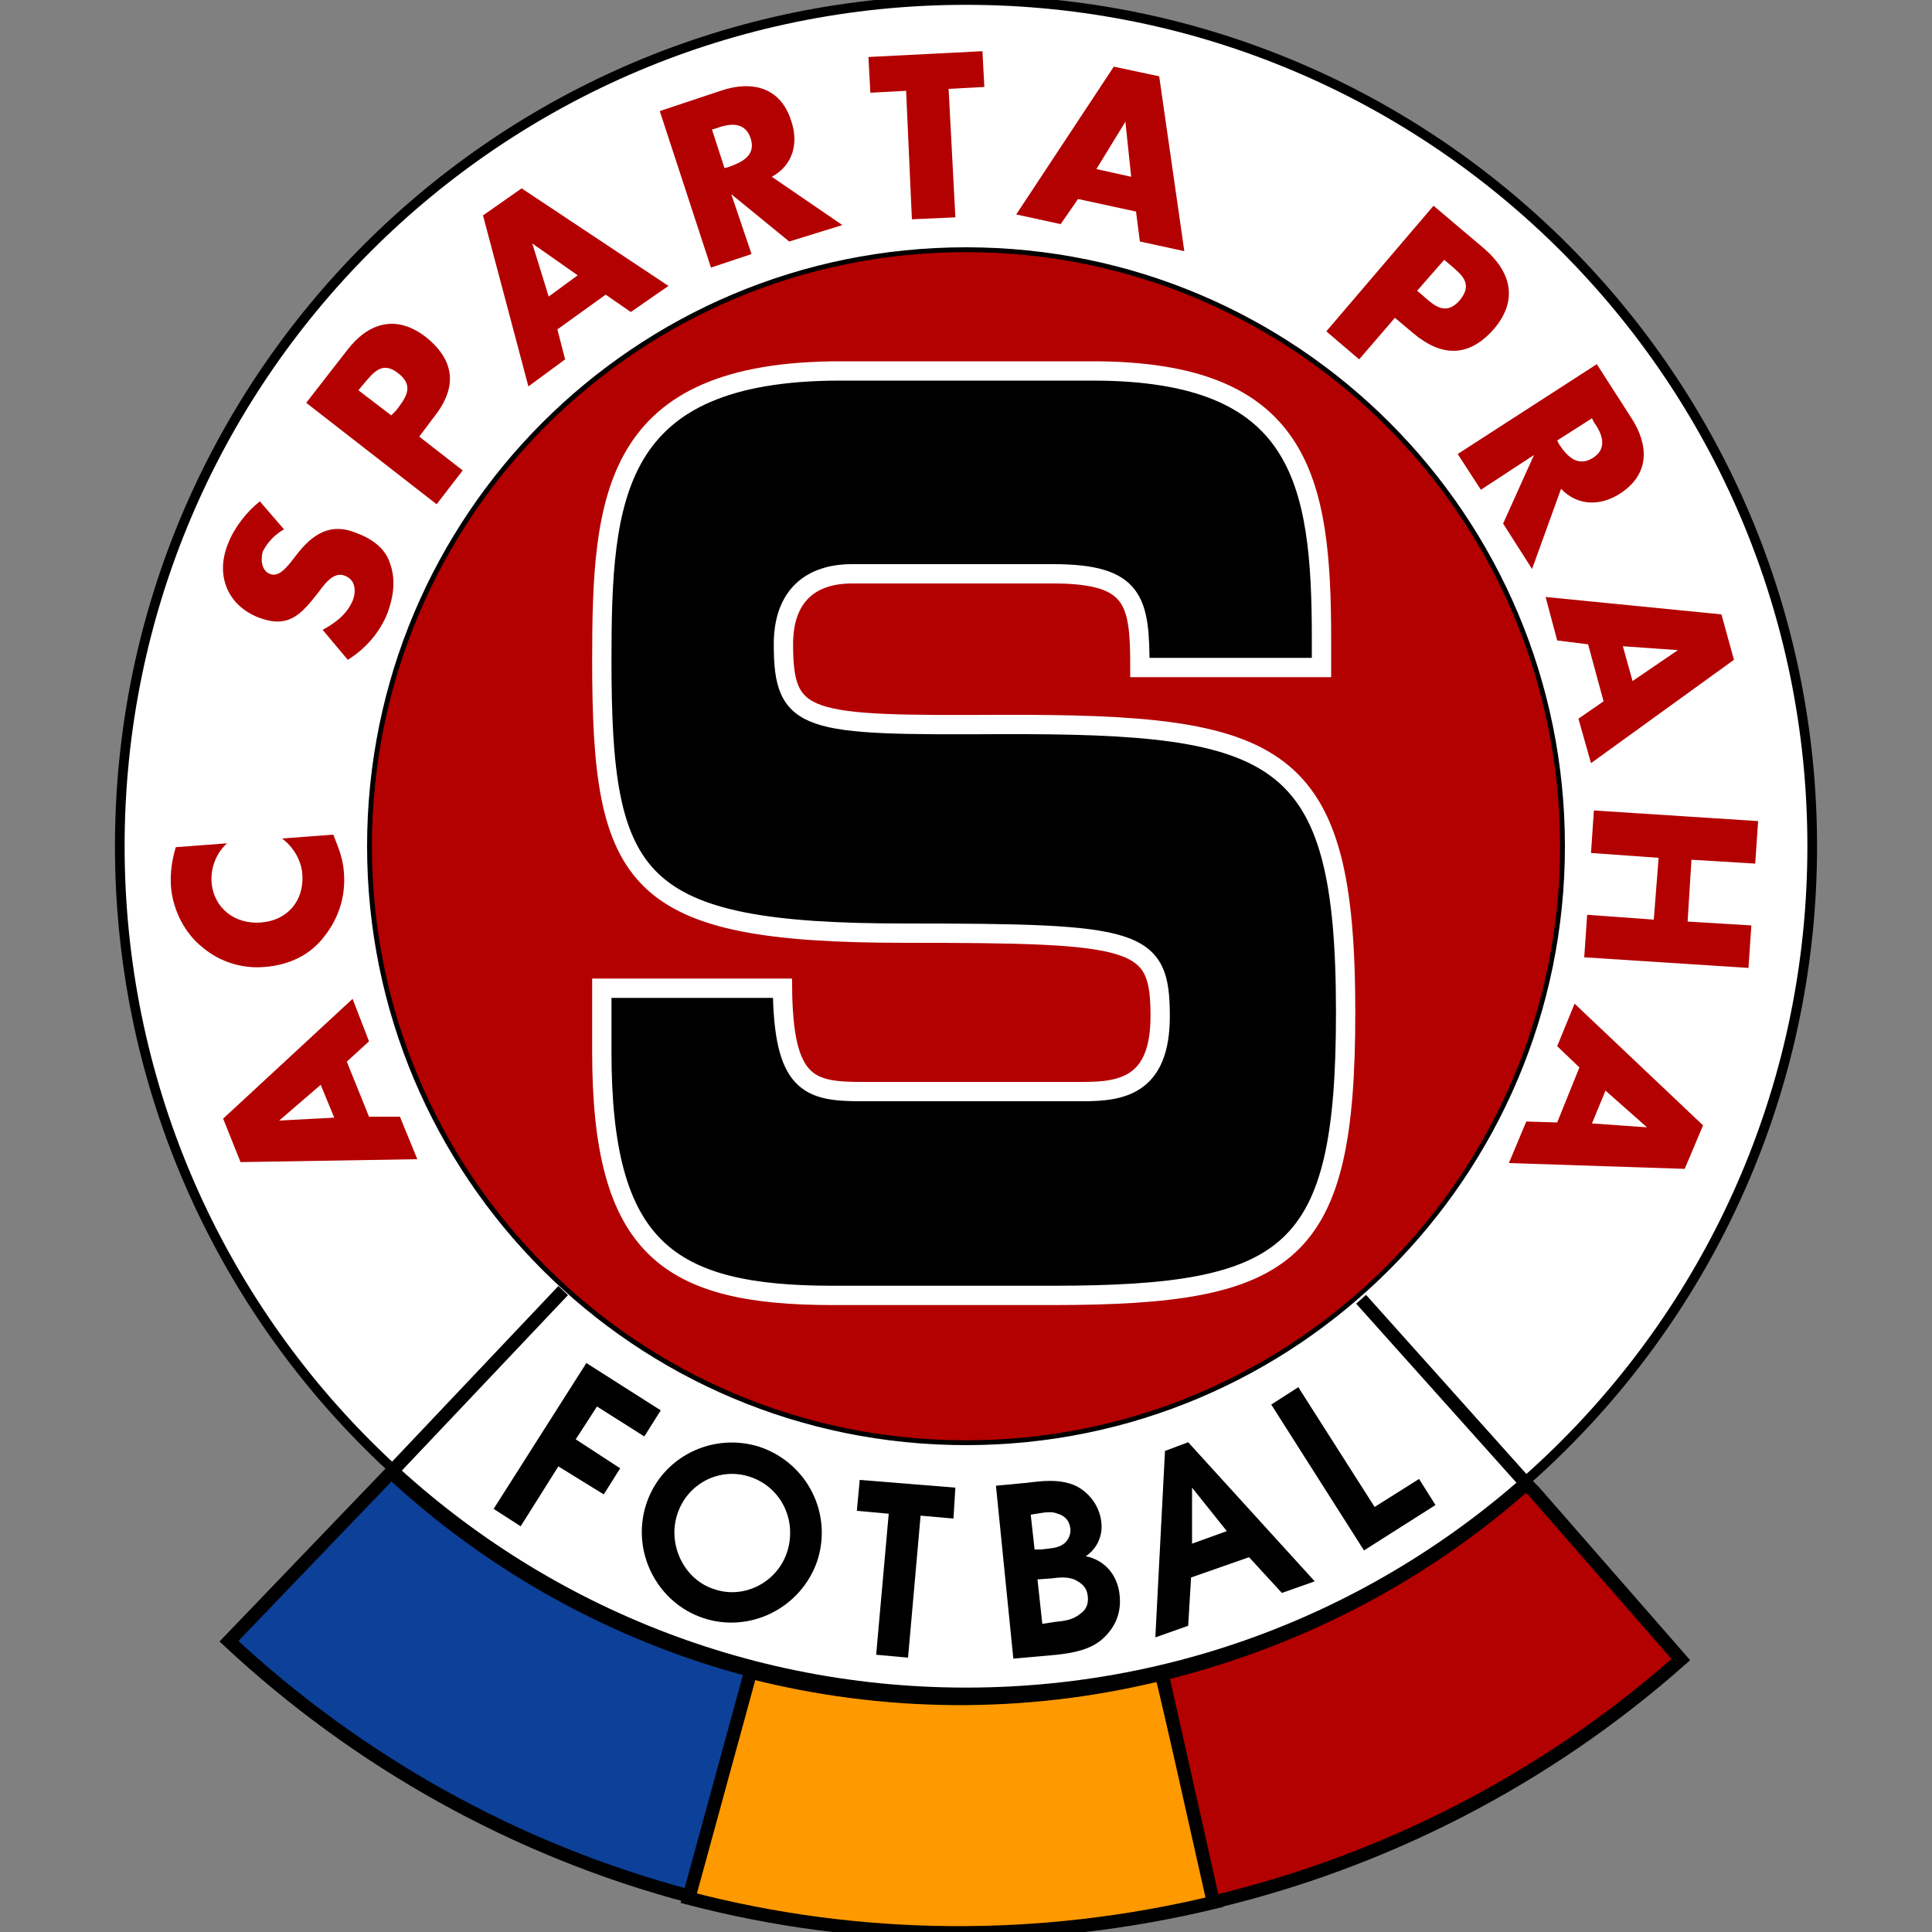 <?xml version="1.0" encoding="utf-8"?>
<!-- Generator: Adobe Illustrator 21.1.0, SVG Export Plug-In . SVG Version: 6.00 Build 0)  -->
<svg version="1.1" id="Layer_1" xmlns="http://www.w3.org/2000/svg" xmlns:xlink="http://www.w3.org/1999/xlink" x="0px" y="0px"
	 viewBox="0 0 200 200" style="enable-background:new 0 0 200 200;" xml:space="preserve">
<rect x="0" y="0" width="200" height="200" fill="#808080" stroke="none"/>
<style type="text/css">
	.st0{fill:none;stroke:#000000;stroke-width:1;stroke-miterlimit:2.613;}
	.st1{fill:#FFFFFF;stroke:#000000;stroke-width:1;stroke-miterlimit:2.613;}
	.st2{fill:#B30000;}
	.st3{stroke:#FFFFFF;stroke-width:2;stroke-miterlimit:2.613;}
	.st4{fill:#0C4099;stroke:#000000;stroke-width:1.371;stroke-miterlimit:2.613;}
	.st5{fill:#FF9900;stroke:#000000;stroke-width:1.371;stroke-miterlimit:2.613;}
	.st6{fill:#B30000;stroke:#000000;stroke-width:1.371;stroke-miterlimit:2.613;}
	.st7{fill:none;stroke:#000000;stroke-width:1.371;stroke-miterlimit:2.613;}
</style>
<g>
	<path class="st0" d="M100,26.1c-34,0-61.5,27.5-61.5,61.5c0,34,27.5,61.5,61.5,61.5c34,0,61.5-27.5,61.5-61.5
		C161.5,53.6,134,26.1,100,26.1L100,26.1z"/>
	<path class="st1" d="M100,0C51.6,0,12.4,39.2,12.4,87.6s39.2,87.6,87.6,87.6c48.4,0,87.6-39.2,87.6-87.6S148.4,0,100,0L100,0z
		 M100,149.1c-34,0-61.5-27.5-61.5-61.5c0-34,27.5-61.5,61.5-61.5c34,0,61.5,27.5,61.5,61.5C161.5,121.5,134,149.1,100,149.1
		L100,149.1z"/>
	<path class="st2" d="M100,26.1c-34,0-61.5,27.5-61.5,61.5c0,34,27.5,61.5,61.5,61.5c34,0,61.5-27.5,61.5-61.5
		C161.5,53.6,134,26.1,100,26.1L100,26.1z"/>
	<polygon class="st0" points="121.1,173.1 127.9,195.8 121.1,172.6 	"/>
	<polygon points="60.7,141.1 68.4,146 66.7,148.7 61.8,145.6 59.6,149 64.2,152 62.5,154.7 57.8,151.8 53.9,158 51.1,156.2 	"/>
	<path d="M77.7,152.9c3.2,1.1,4.8,4.5,3.8,7.7c-1,3.2-4.5,5-7.6,3.9c-3.1-1-4.8-4.6-3.8-7.7C71.1,153.6,74.5,151.8,77.7,152.9
		L77.7,152.9z M78.7,149.8c-4.9-1.6-10.2,1-11.8,5.9c-1.6,4.9,1.1,10.2,5.9,11.8c4.8,1.6,10.1-1,11.8-5.9
		C86.2,156.7,83.6,151.5,78.7,149.8L78.7,149.8z"/>
	<polygon points="92,156.7 88.7,156.4 89,153.2 98.9,154 98.7,157.2 95.3,156.9 94,171.6 90.7,171.3 	"/>
	<path d="M107.9,168.1l-0.5-4.6l1.4-0.1c0.8-0.1,1.6-0.2,2.4,0.1c0.8,0.4,1.3,0.8,1.4,1.7c0.1,0.7-0.1,1.4-0.7,1.8
		c-0.8,0.7-1.7,0.8-2.7,0.9L107.9,168.1L107.9,168.1z M104.9,171.7l4.5-0.4c1.7-0.2,3.5-0.5,4.8-1.7c1.3-1.2,1.9-2.7,1.7-4.5
		c-0.2-2-1.5-3.6-3.5-4c1.2-0.8,1.8-2.2,1.6-3.6c-0.2-1.7-1.4-3.2-2.9-3.8c-1.6-0.6-3.2-0.4-4.8-0.2l-3.2,0.3L104.9,171.7
		L104.9,171.7z M107.1,160.4l-0.4-3.6l0.6-0.1c0.7-0.1,1.5-0.3,2.2,0c0.7,0.2,1.2,0.7,1.3,1.5c0.1,0.7-0.3,1.4-0.8,1.7
		c-0.6,0.4-1.5,0.4-2.2,0.5L107.1,160.4L107.1,160.4z"/>
	<path d="M123.4,159.8l0-5.8l3.6,4.5L123.4,159.8L123.4,159.8z M119.6,169.5l3.4-1.2l0.3-5l6-2.1l3.4,3.7l3.4-1.2L123,149.3
		l-2.4,0.9L119.6,169.5L119.6,169.5z"/>
	<polygon points="131.6,145.4 134.4,143.6 142.3,156 146.9,153.1 148.6,155.8 141.2,160.5 	"/>
	<path class="st3" d="M62.3,102.3H81c0.1,9.9,2.7,10.7,8.1,10.7h23c4,0,8-0.6,8-7.8c0-8.1-2.2-8.6-26.4-8.6
		c-28.2,0-31.4-5.2-31.4-28.2c0-17,1-30,24.7-30h26.1c21.6,0,23.7,11.2,23.7,27.7v3H118c0-6.9-0.5-9.7-9-9.7H88.2
		c-4.2,0-7.1,2.2-7.1,7.3c0,8.2,2.3,8.4,22.4,8.3c29.1-0.1,35.8,2.6,35.8,29.8c0,25.2-5.5,29.3-30.4,29.3H86.2
		c-17.1,0-23.9-4.9-23.9-25.2V102.3L62.3,102.3z"/>
	<path class="st4" d="M77.7,172.9c-14.1-3.7-26.9-10.9-37.2-20.5l-16.8,17.5c13.3,12.4,29.6,21.6,47.7,26.4l6.1-22.3L77.7,172.9
		L77.7,172.9z"/>
	<path class="st5" d="M120.2,173.3c-14.2,3.5-28.8,3.3-42.5-0.2l-6.4,23.4c17.6,4.6,36.3,4.8,54.5,0.4l-5.3-22.5L120.2,173.3
		L120.2,173.3z"/>
	<path class="st6" d="M158,153.6c-10.9,9.7-23.9,16.3-37.7,19.7l5.3,23.6c17.7-4.2,34.4-12.7,48.4-25.1l-15.2-17.4L158,153.6
		L158,153.6z"/>
	<path class="st7" d="M40.5,152.4l17.8-18.8 M158,153.6l-17.1-19.1"/>
	<path class="st2" d="M33.2,112.3l1.4,3.4l-5.7,0.3l0,0L33.2,112.3L33.2,112.3z M36.5,103.4l-13.4,12.4l1.8,4.5l18.3-0.3l-1.8-4.4
		l-3.2,0l-2.3-5.7l2.3-2.1L36.5,103.4L36.5,103.4z"/>
	<path class="st2" d="M35.6,90.3c0.2,2.4-0.5,4.7-2,6.6c-1.5,2-3.7,3-6.2,3.2c-2.3,0.2-4.6-0.5-6.4-2c-1.9-1.5-3.1-3.9-3.3-6.3
		c-0.1-1.4,0.1-2.8,0.5-4.1l5.3-0.4c-1.1,1-1.7,2.5-1.6,4c0.2,2.7,2.4,4.4,5.1,4.2c2.7-0.2,4.5-2.2,4.3-5c-0.1-1.4-0.9-2.8-2.1-3.7
		l5.3-0.4C35.1,87.9,35.5,88.9,35.6,90.3L35.6,90.3z"/>
	<path class="st2" d="M40.4,58.4c0.6,1.7,0.3,3.5-0.3,5.1c-0.8,2-2.3,3.7-4.1,4.8l-2.6-3.1c1.3-0.7,2.5-1.6,3.1-3
		c0.4-1,0.3-2.2-0.8-2.6c-1.2-0.5-2.2,1-2.8,1.8c-1.8,2.3-3.1,3.7-6.2,2.5c-3.2-1.3-4.4-4.4-3.1-7.6c0.6-1.6,1.9-3.3,3.3-4.4
		l2.5,2.9c-0.9,0.5-1.7,1.3-2.2,2.3C27,57.8,27,59,27.9,59.4c0.9,0.4,1.7-0.6,2.2-1.2l0.7-0.9c1.5-1.9,3.3-3.2,5.9-2.2
		C38.4,55.7,39.9,56.7,40.4,58.4L40.4,58.4z"/>
	<path class="st2" d="M41.3,38.7c1.6,1.3,0.7,2.5-0.3,3.8L40.5,43l-3.4-2.6l0.5-0.6C38.7,38.5,39.6,37.3,41.3,38.7L41.3,38.7z
		 M44.1,34.9c-3.1-2.4-6-1.5-8.2,1.4l-4.2,5.4l13.5,10.5l2.7-3.5l-4.5-3.5l1.5-2C47.3,40.2,47.2,37.4,44.1,34.9L44.1,34.9z"/>
	<path class="st2" d="M59.8,28.5l-3,2.2l-1.7-5.5l0,0L59.8,28.5L59.8,28.5z M69.2,29.6L54,19.5L50,22.3L54.7,40l3.8-2.8l-0.8-3.1
		l5-3.6l2.6,1.8L69.2,29.6L69.2,29.6z"/>
	<path class="st2" d="M77.7,14.3c0.6,1.8-0.9,2.5-2.3,3L75,17.4l-1.3-4l0.4-0.1C75.4,12.8,77.1,12.5,77.7,14.3L77.7,14.3z
		 M87.2,23.3l-7.3-5c2.2-1.2,2.8-3.5,2-5.8c-1.1-3.5-4.1-4.2-7.3-3.1l-6.3,2.1l5.3,16.2l4.2-1.4l-2.1-6.2l0,0l6,4.9L87.2,23.3
		L87.2,23.3z"/>
	<polygon class="st2" points="98.2,9.2 98.9,22.5 94.4,22.7 93.8,9.4 90.1,9.6 89.9,5.9 101.7,5.3 101.9,9 	"/>
	<path class="st2" d="M117.1,18.3l-3.6-0.8l3-4.9l0,0L117.1,18.3L117.1,18.3z M122.6,26L120,7.9l-4.7-1l-10.1,15.3l4.6,1l1.8-2.6
		l6,1.3L118,25L122.6,26L122.6,26z"/>
	<path class="st2" d="M151.1,31.1c-1.4,1.6-2.6,0.6-3.8-0.5l-0.6-0.5l2.8-3.2l0.6,0.5C151.4,28.5,152.5,29.4,151.1,31.1L151.1,31.1z
		 M154.7,34c2.5-3,1.7-5.9-1.1-8.3l-5.2-4.4l-11.1,13l3.4,2.9l3.7-4.3l1.9,1.6C149.3,37,152.1,37,154.7,34L154.7,34z"/>
	<path class="st2" d="M164.9,47.4c-1.6,1-2.7-0.2-3.5-1.4l-0.2-0.4l3.6-2.3l0.2,0.4C165.8,44.8,166.5,46.4,164.9,47.4L164.9,47.4z
		 M158.6,58.9l3-8.3c1.7,1.8,4.1,1.8,6.1,0.5c3.1-2,3-5,1.2-7.8l-3.6-5.6L150.9,47l2.4,3.7l5.5-3.6l0,0l-3.2,7.1L158.6,58.9
		L158.6,58.9z"/>
	<path class="st2" d="M169,70.5l-1-3.6l5.7,0.4l0,0L169,70.5L169,70.5z M164.7,79l14.8-10.7l-1.3-4.7L160,61.8l1.2,4.5l3.2,0.4
		l1.6,5.9l-2.6,1.8L164.7,79L164.7,79z"/>
	<polygon class="st2" points="164.3,94.7 171.2,95.2 171.7,88.8 164.7,88.3 165,83.9 182,85 181.7,89.4 175.1,89 174.7,95.4 
		181.3,95.8 181,100.2 164,99.1 	"/>
	<path class="st2" d="M164.8,116.3l1.4-3.4l4.3,3.8l0,0L164.8,116.3L164.8,116.3z M156.2,120.4l18.2,0.6l1.9-4.5l-13.3-12.6
		l-1.8,4.4l2.3,2.2l-2.3,5.7l-3.2-0.1L156.2,120.4L156.2,120.4z"/>
</g>
</svg>
